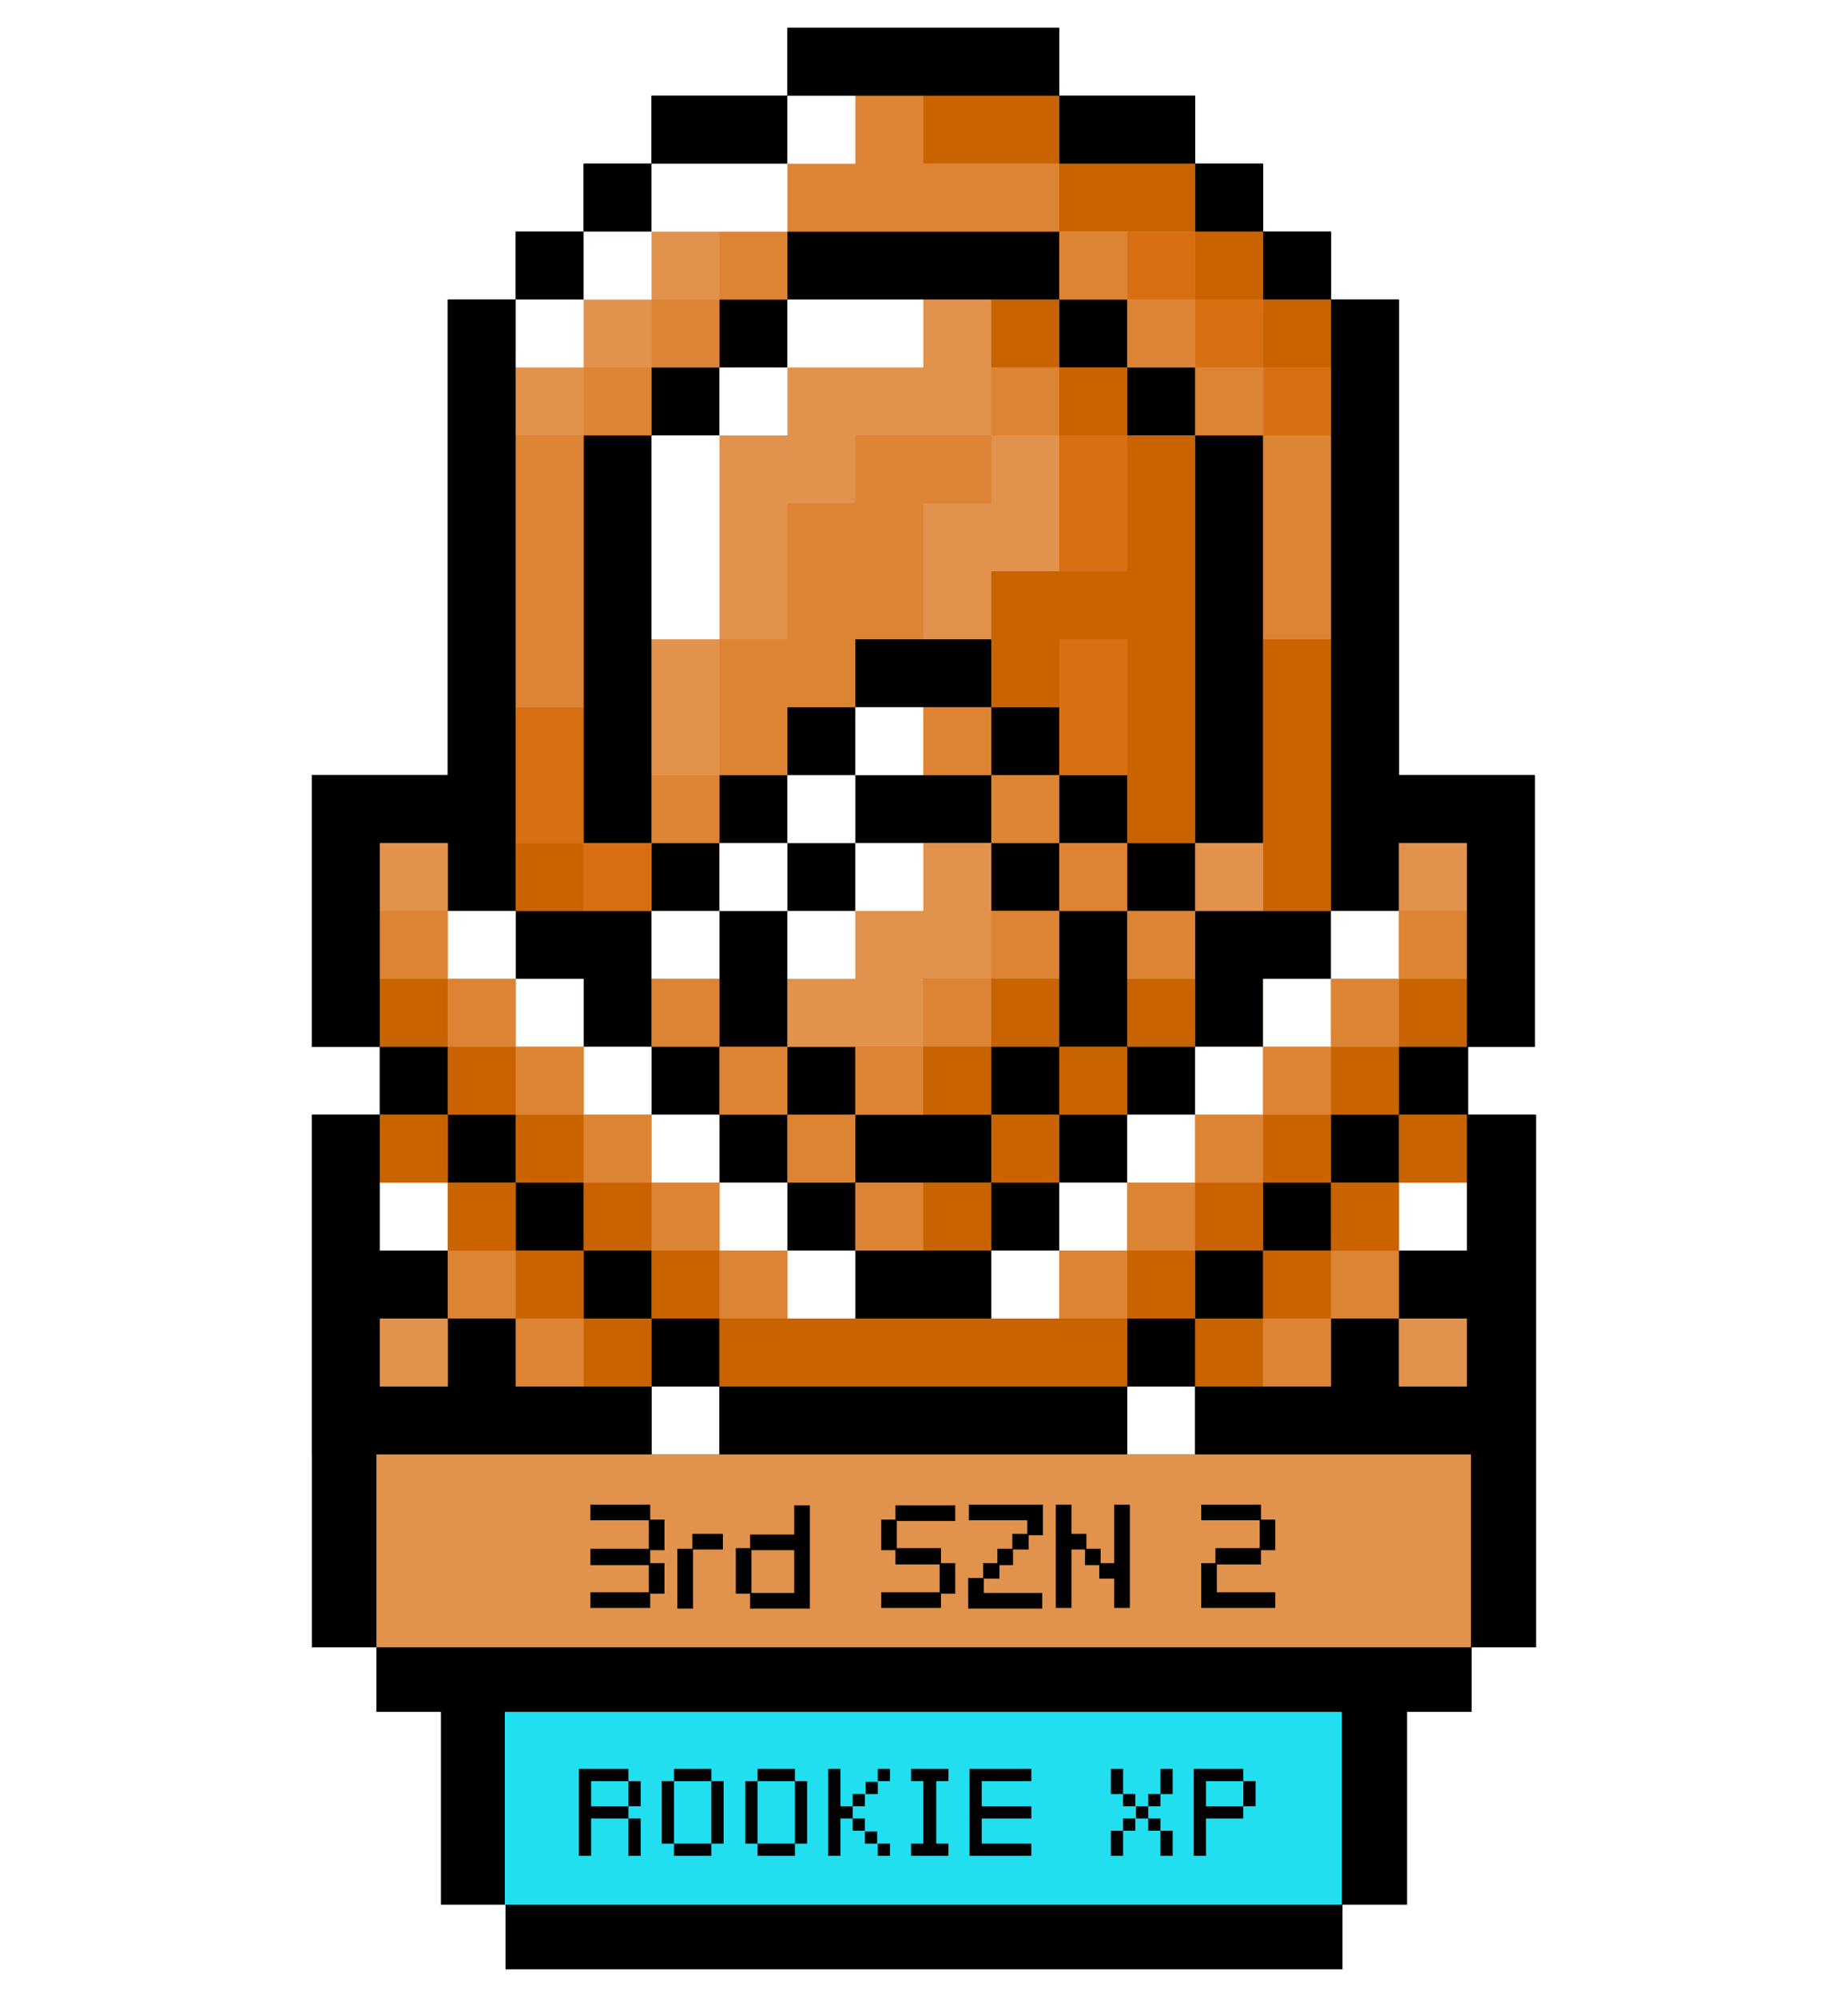 <svg width="272" height="294" viewBox="0 0 272 294" fill="none" xmlns="http://www.w3.org/2000/svg">
<g filter="url(#filter0_d_1_4069)">
<path d="M225.9 150.1V110.1H205.9V40.1H195.9V30.1H185.9V20.1H175.9V10.1H155.9V0.1H115.9V10.1H95.9V20.1H85.9V30.1H75.9V40.1H65.9V110.1H45.9V150.1H55.9V160.1H45.9V210.1V238.5H55.4V248H64.9V276.4H74.4V285.9H197.6V276.4H207.1V248H216.6V238.5H226.1V160.1H216.1V150.1H225.9ZM95.9 210.1V200.1H105.9V210.1H95.9ZM165.9 210.1V200.1H175.9V210.1H165.9Z" fill="black"/>
<path d="M95.9 130.1V120.1H85.9V60.1H95.9V50.1H105.9V40.1H115.9V30.1H155.9V40.1H165.9V50.1H175.9V60.1H185.9V120.1H175.9V130.1H195.9V40.1H185.9V30.1H175.9V20.1H155.9V10.1H115.9V20.1H95.9V30.1H85.9V40.1H75.9V130.1H95.9V130.1Z" fill="#E1924C"/>
<path d="M205.9 120.1V130.1H195.9V140.1H185.9V150.1H175.9V160.1H165.9V170.1H155.9V180.1H145.9V190.1H125.9V180.1H115.9V170.1H105.9V160.1H95.9V150.1H85.9V140.1H75.9V130.1H65.9V120.1H55.9V150.1H65.9V160.1H75.9V170.1H85.9V180.1H95.9V190.1H105.9V200.1H165.9V190.1H175.9V180.1H185.9V170.1H195.9V160.1H205.9V150.1H215.9V120.1H205.9V120.1ZM55.9 190.1H65.9V200.1H55.9V190.1ZM205.9 190.1H215.9V200.1H205.9V190.1ZM105.9 110.1H115.9V100.1H125.9V90.1H145.9V100.1H155.9V110.1H165.9V120.1H175.9V60.1H165.9V50.1H155.9V40.1H115.9V50.1H105.9V60.1H95.9V120.1H105.9V110.1Z" fill="#E1924C"/>
<path d="M155.9 130.1H145.9V120.1H125.9V130.1H115.9V150.1H125.9V160.1H145.9V150.1H155.9V130.1V130.1ZM135.9 110.1H145.9V100.1H125.9V110.1H135.9Z" fill="#E1924C"/>
<path d="M115.9 110.1H125.9V120.1H115.9V110.1Z" fill="#E1924C"/>
<path d="M105.9 120.1H115.9V130.1H105.9V120.1ZM115.9 160.1H125.9V170.1H115.9V160.1ZM155.9 120.1H165.9V130.1H155.9V120.1Z" fill="#E1924C"/>
<path d="M145.9 110.1H155.9V120.1H145.9V110.1ZM105.9 140.1V130.1H95.9V150.1H105.9V140.1V140.1Z" fill="#E1924C"/>
<path d="M175.9 130.1H165.9V150.1H175.9V130.1V130.1ZM105.9 150.1H115.9V160.1H105.9V150.1ZM145.9 160.1H155.9V170.1H145.9V160.1Z" fill="#E1924C"/>
<path d="M135.9 170.1H125.9V180.1H145.9V170.1H135.9V170.1ZM155.9 150.1H165.9V160.1H155.9V150.1ZM85.9 180.1H75.9V170.1H65.9V160.1H55.9V180.1H65.9V190.1H75.9V200.1H95.9V190.1H85.9V180.1ZM195.9 170.1V180.1H185.9V190.1H175.9V200.1H195.9V190.1H205.9V180.1H215.9V160.1H205.9V170.1H195.9Z" fill="#E1924C"/>
<path d="M165.9 20.1H175.9V10.1H155.9V20.1H165.9Z" fill="black"/>
<path d="M175.9 20.1H185.9V30.1H175.9V20.1Z" fill="black"/>
<path d="M185.9 30.1H195.9V40.1H185.9V30.1ZM115.9 20.1V10.1H95.9V20.1H115.9Z" fill="black"/>
<path d="M85.9 20.1H95.9V30.1H85.9V20.1Z" fill="black"/>
<path d="M75.9 30.1H85.9V40.1H75.9V30.1ZM175.9 80.1V120.1H185.9V60.1H175.9V80.1ZM95.9 100.1V60.1H85.9V120.1H95.9V100.1ZM135.9 10.1H155.9V0.1H115.9V10.1H135.9ZM135.9 40.1H155.9V30.1H115.9V40.1H135.9Z" fill="black"/>
<path d="M155.9 40.1H165.9V50.1H155.9V40.1Z" fill="black"/>
<path d="M165.9 50.1H175.9V60.1H165.9V50.1ZM105.9 40.1H115.9V50.1H105.9V40.1Z" fill="black"/>
<path d="M95.9 50.1H105.9V60.1H95.9V50.1ZM125.9 180.1V190.1H145.9V180.1H125.9V180.1ZM145.9 100.1V90.1H125.9V100.1H145.9ZM125.9 160.1V170.1H145.9V160.1H125.9Z" fill="black"/>
<path d="M145.9 150.1H155.9V160.1H145.9V150.1ZM145.9 100.1H155.9V110.1H145.9V100.1ZM165.9 120.1H175.9V130.1H165.9V120.1Z" fill="black"/>
<path d="M175.9 130.1V150.1H185.9V140.1H195.9V130.1H175.9V130.1ZM155.9 110.1H165.9V120.1H155.9V110.1ZM205.9 150.1H215.9V160.1H205.9V150.1Z" fill="black"/>
<path d="M215.9 110.1H205.9V40.1H195.9V130.1H205.9V120.1H215.9V150.1H225.9V110.1H215.9V110.1ZM165.9 150.1H175.9V160.1H165.9V150.1Z" fill="black"/>
<path d="M155.9 160.1H165.9V170.1H155.9V160.1Z" fill="black"/>
<path d="M145.9 170.1H155.9V180.1H145.9V170.1ZM65.9 160.1H75.9V170.1H65.9V160.1Z" fill="black"/>
<path d="M75.9 170.1H85.9V180.1H75.9V170.1Z" fill="black"/>
<path d="M85.9 180.1H95.9V190.1H85.9V180.1Z" fill="black"/>
<path d="M95.9 190.1H105.9V200.1H95.9V190.1Z" fill="black"/>
<path d="M75.9 200.1V190.1H65.9V200.1H55.9V190.1H65.9V180.1H55.9V160.1H45.9V210.1H95.9V200.1H75.9ZM195.9 160.1H205.9V170.1H195.9V160.1Z" fill="black"/>
<path d="M185.9 170.1H195.9V180.1H185.9V170.1Z" fill="black"/>
<path d="M175.9 180.1H185.9V190.1H175.9V180.1Z" fill="black"/>
<path d="M165.9 190.1H175.9V200.1H165.9V190.1Z" fill="black"/>
<path d="M145.9 200.1H105.9V210.1H165.9V200.1H145.9ZM215.9 180.1H205.9V190.1H215.9V200.1H205.9V190.1H195.9V200.1H175.9V210.1H225.9V160.1H215.9V180.1ZM115.9 150.1H125.9V160.1H115.9V150.1ZM135.9 110.1H125.9V120.1H145.9V110.1H135.9Z" fill="black"/>
<path d="M145.9 120.1H155.9V130.1H145.9V120.1ZM115.9 120.1H125.9V130.1H115.9V120.1Z" fill="black"/>
<path d="M155.9 140.1V150.1H165.9V130.1H155.9V140.1V140.1ZM115.9 130.1H105.9V150.1H115.9V130.1V130.1Z" fill="black"/>
<path d="M115.9 100.1H125.9V110.1H115.9V100.1ZM95.9 120.1H105.9V130.1H95.9V120.1Z" fill="black"/>
<path d="M95.9 130.1H75.9V140.1H85.9V150.1H95.9V130.1V130.1ZM105.9 110.1H115.9V120.1H105.9V110.1ZM55.9 150.1H65.9V160.1H55.9V150.1Z" fill="black"/>
<path d="M55.9 130.1V120.1H65.9V130.1H75.9V40.1H65.9V110.1H45.9V150.1H55.9V130.1V130.1ZM95.9 150.1H105.9V160.1H95.9V150.1Z" fill="black"/>
<path d="M105.9 160.1H115.9V170.1H105.9V160.1Z" fill="black"/>
<path d="M115.9 170.1H125.9V180.1H115.9V170.1ZM135.9 150.1H145.9V160.1H135.9V150.1Z" fill="black"/>
<path d="M145.9 140.1H155.9V150.1H145.9V140.1Z" fill="black"/>
<path d="M125.9 150.1H135.9V160.1H125.9V150.1Z" fill="#C86300"/>
<path d="M135.9 140.1H145.9V150.1H135.9V140.1Z" fill="#C86300"/>
<path d="M145.9 130.1H155.9V140.1H145.9V130.1Z" fill="#C86300"/>
<path d="M135.9 120.1V130.1H125.9V140.1H115.9V150.1H135.9V140.1H145.9V120.1H135.9V120.1Z" fill="#C86300"/>
<path d="M155.9 70.1V80.1H165.9V60.1H155.9V70.1ZM155.9 100.1V110.1H165.9V90.1H155.9V100.1ZM165.9 30.1H175.9V40.1H165.9V30.1Z" fill="#D86F13"/>
<path d="M175.9 40.1H185.9V50.1H175.9V40.1Z" fill="#D86F13"/>
<path d="M185.9 50.1H195.9V60.1H185.9V50.1ZM85.9 100.1H75.9V120.1H85.9V100.1Z" fill="#D86F13"/>
<path d="M85.9 120.1H95.9V130.1H85.9V120.1Z" fill="#D86F13"/>
<path d="M145.9 10.1H135.9V20.1H155.9V10.1H145.9Z" fill="#C86300"/>
<path d="M165.9 20.1H155.9V30.1H175.9V20.1H165.9Z" fill="#C86300"/>
<path d="M175.9 30.1H185.9V40.1H175.9V30.1Z" fill="#C86300"/>
<path d="M185.9 40.1H195.9V50.1H185.9V40.1ZM185.9 100.1V130.1H195.9V90.1H185.9V100.1ZM75.9 120.1H85.9V130.1H75.9V120.1ZM165.9 60.1V80.1H145.9V100.1H155.9V90.1H165.9V120.1H175.9V60.1H165.9ZM145.9 40.1H155.9V50.1H145.9V40.1Z" fill="#C86300"/>
<path d="M155.9 50.1H165.9V60.1H155.9V50.1ZM135.9 150.1H145.9V160.1H135.9V150.1Z" fill="#C86300"/>
<path d="M145.9 140.1H155.9V150.1H145.9V140.1Z" fill="#C86300"/>
<path d="M145.9 40.1H135.9V50.1H115.9V60.1H105.9V90.1H115.9V70.1H125.9V60.1H145.9V40.1Z" fill="#E1924C"/>
<path d="M95.9 100.1V110.1H105.9V90.1H95.9V100.1ZM145.9 70.1H135.9V90.1H145.9V80.1H155.9V60.1H145.9V70.1ZM95.9 30.1H105.9V40.1H95.9V30.1Z" fill="#E1924C"/>
<path d="M85.9 40.1H95.9V50.1H85.9V40.1Z" fill="#E1924C"/>
<path d="M75.9 50.1H85.9V60.1H75.9V50.1ZM175.9 120.1H185.9V130.1H175.9V120.1ZM205.9 120.1H215.9V130.1H205.9V120.1ZM55.9 190.1H65.9V200.1H55.9V190.1ZM205.9 190.1H215.9V200.1H205.9V190.1ZM55.9 120.1H65.9V130.1H55.9V120.1ZM135.9 130.1H125.9V140.1H115.9V150.1H135.9V140.1H145.9V120.1H135.9V130.1Z" fill="#E1924C"/>
<path d="M95.9 110.1H105.9V120.1H95.9V110.1Z" fill="#DD8334"/>
<path d="M125.9 70.1H115.9V90.1H105.9V110.1H115.9V100.1H125.9V90.1H135.9V70.1H145.9V60.1H125.9V70.1V70.1Z" fill="#DD8334"/>
<path d="M145.9 50.1H155.9V60.1H145.9V50.1ZM105.9 30.1H115.9V40.1H105.9V30.1Z" fill="#DD8334"/>
<path d="M95.9 40.1H105.9V50.1H95.9V40.1Z" fill="#DD8334"/>
<path d="M85.9 50.1H95.9V60.1H85.9V50.1ZM145.9 20.1H135.9V10.1H125.9V20.1H115.9V30.1H155.9V20.1H145.9Z" fill="#DD8334"/>
<path d="M155.9 30.1H165.9V40.1H155.9V30.1Z" fill="#DD8334"/>
<path d="M165.9 40.1H175.9V50.1H165.9V40.1Z" fill="#DD8334"/>
<path d="M175.9 50.1H185.9V60.1H175.9V50.1ZM75.9 70.1V100.1H85.9V60.1H75.9V70.1Z" fill="#DD8334"/>
<path d="M185.9 60.1V90.1H195.9V60.1H185.9ZM135.9 140.1H145.9V150.1H135.9V140.1Z" fill="#DD8334"/>
<path d="M125.9 150.1H135.9V160.1H125.9V150.1ZM145.9 130.1H155.9V140.1H145.9V130.1Z" fill="#DD8334"/>
<path d="M125.9 40.1H115.9V50.1H135.9V40.1H125.9ZM95.9 70.1V90.1H105.9V60.1H95.9V70.1Z" fill="white"/>
<path d="M105.9 50.1H115.9V60.1H105.9V50.1ZM115.9 10.1H125.9V20.1H115.9V10.1Z" fill="white"/>
<path d="M115.9 30.1V20.1H95.9V30.1H115.9Z" fill="white"/>
<path d="M85.9 30.1H95.9V40.1H85.9V30.1Z" fill="white"/>
<path d="M75.9 40.1H85.9V50.1H75.9V40.1ZM125.9 120.1H135.9V130.1H125.9V120.1Z" fill="white"/>
<path d="M115.9 130.1H125.9V140.1H115.9V130.1ZM145.9 180.1H155.9V190.1H145.9V180.1Z" fill="white"/>
<path d="M155.9 170.1H165.9V180.1H155.9V170.1Z" fill="white"/>
<path d="M165.9 160.1H175.9V170.1H165.9V160.1Z" fill="white"/>
<path d="M175.9 150.1H185.9V160.1H175.9V150.1Z" fill="white"/>
<path d="M185.9 140.1H195.9V150.1H185.9V140.1Z" fill="white"/>
<path d="M195.9 130.1H205.9V140.1H195.9V130.1ZM55.9 170.1H65.9V180.1H55.9V170.1ZM205.9 170.1H215.9V180.1H205.9V170.1ZM115.9 180.1H125.9V190.1H115.9V180.1Z" fill="white"/>
<path d="M105.9 170.1H115.9V180.1H105.9V170.1Z" fill="white"/>
<path d="M95.9 160.1H105.9V170.1H95.9V160.1Z" fill="white"/>
<path d="M85.9 150.1H95.9V160.1H85.9V150.1Z" fill="white"/>
<path d="M75.9 140.1H85.9V150.1H75.9V140.1ZM125.9 100.1H135.9V110.1H125.9V100.1Z" fill="white"/>
<path d="M115.9 110.1H125.9V120.1H115.9V110.1ZM95.9 130.1H105.9V140.1H95.9V130.1Z" fill="white"/>
<path d="M105.9 120.1H115.9V130.1H105.9V120.1ZM65.9 130.1H75.9V140.1H65.9V130.1Z" fill="white"/>
<path d="M155.9 180.1H165.9V190.1H155.9V180.1ZM125.9 170.1H135.9V180.1H125.9V170.1Z" fill="#DD8334"/>
<path d="M165.9 170.1H175.9V180.1H165.9V170.1ZM195.9 140.1H205.9V150.1H195.9V140.1Z" fill="#DD8334"/>
<path d="M205.9 130.1H215.9V140.1H205.9V130.1ZM175.9 160.1H185.9V170.1H175.9V160.1Z" fill="#DD8334"/>
<path d="M185.9 150.1H195.9V160.1H185.9V150.1ZM65.9 180.1H75.9V190.1H65.9V180.1Z" fill="#DD8334"/>
<path d="M75.9 190.1H85.9V200.1H75.9V190.1ZM195.9 180.1H205.9V190.1H195.9V180.1Z" fill="#DD8334"/>
<path d="M185.9 190.1H195.9V200.1H185.9V190.1ZM105.9 180.1H115.9V190.1H105.9V180.1ZM115.9 160.1H125.9V170.1H115.9V160.1ZM135.9 100.1H145.9V110.1H135.9V100.1ZM155.9 120.1H165.9V130.1H155.9V120.1Z" fill="#DD8334"/>
<path d="M145.9 110.1H155.9V120.1H145.9V110.1ZM95.9 140.1H105.9V150.1H95.9V140.1Z" fill="#DD8334"/>
<path d="M165.9 130.1H175.9V140.1H165.9V130.1ZM105.9 150.1H115.9V160.1H105.9V150.1ZM95.9 170.1H105.9V180.1H95.9V170.1ZM65.9 140.1H75.9V150.1H65.9V140.1Z" fill="#DD8334"/>
<path d="M55.9 130.1H65.9V140.1H55.9V130.1ZM85.9 160.1H95.9V170.1H85.9V160.1Z" fill="#DD8334"/>
<path d="M75.9 150.1H85.9V160.1H75.9V150.1Z" fill="#DD8334"/>
<path d="M145.9 190.1H105.9V200.1H165.9V190.1H145.9ZM145.9 160.1H155.9V170.1H145.9V160.1Z" fill="#C86300"/>
<path d="M135.9 170.1H145.9V180.1H135.9V170.1ZM155.9 150.1H165.9V160.1H155.9V150.1ZM165.9 180.1H175.9V190.1H165.9V180.1ZM195.9 150.1H205.9V160.1H195.9V150.1Z" fill="#C86300"/>
<path d="M205.9 140.1H215.9V150.1H205.9V140.1ZM175.9 170.1H185.9V180.1H175.9V170.1Z" fill="#C86300"/>
<path d="M185.9 160.1H195.9V170.1H185.9V160.1ZM65.9 170.1H75.9V180.1H65.9V170.1Z" fill="#C86300"/>
<path d="M55.9 160.1H65.9V170.1H55.9V160.1ZM85.9 190.1H95.9V200.1H85.9V190.1Z" fill="#C86300"/>
<path d="M75.9 180.1H85.9V190.1H75.9V180.1ZM195.9 170.1H205.9V180.1H195.9V170.1Z" fill="#C86300"/>
<path d="M205.9 160.1H215.9V170.1H205.9V160.1ZM175.9 190.1H185.9V200.1H175.9V190.1Z" fill="#C86300"/>
<path d="M185.9 180.1H195.9V190.1H185.9V180.1ZM165.9 140.1H175.9V150.1H165.9V140.1ZM95.9 180.1H105.9V190.1H95.9V180.1ZM65.9 150.1H75.9V160.1H65.9V150.1Z" fill="#C86300"/>
<path d="M55.9 140.1H65.9V150.1H55.9V140.1ZM85.9 170.1H95.9V180.1H85.9V170.1Z" fill="#C86300"/>
<path d="M75.9 160.1H85.9V170.1H75.9V160.1Z" fill="#C86300"/>
<path d="M188 248H74.3V276.4H197.5V248H188Z" fill="#22DFF0"/>
<path d="M207 210.1H55.4V238.5H216.5V210.1H207Z" fill="#E1924C"/>
<path d="M95.6 217.6V219.7H87V217.6H95.6ZM95.6 224.1V226.3H87V224.1H95.6ZM87 230.5H95.6V232.6H87V230.5ZM97.7 224.1H95.6V219.8H97.7V224.1ZM95.6 230.5V226.2H97.7V230.5H95.6ZM99.8 224.1H101.9V232.7H99.8V224.1ZM106.3 221.9V224H102V221.9H106.3V221.9ZM110.5 230.5H108.4V224H110.5V230.5V230.5ZM110.5 224.1V222H117V217.7H119.1V232.7H110.5V230.6H117V224.1H110.5V224.1ZM131.9 219.8V224.1H129.8V219.8H131.9ZM129.8 230.5H138.4V232.6H129.8V230.5ZM140.5 219.8H131.9V217.7H140.5V219.8ZM131.9 226.2V224H138.4V226.2H131.9V226.2ZM138.4 230.5V226.2H140.5V230.5H138.4ZM153.4 217.6V221.9H151.3V219.7H142.7V217.6H153.4V217.6ZM142.6 228.4H144.7V230.6H153.3V232.7H142.6V228.4V228.4ZM144.8 226.2H147V228.3H144.8V226.2ZM146.9 224.1H149V226.3H146.9V224.1ZM149.1 221.9H151.3V224H149.1V221.9ZM159.8 221.9V224H157.6V232.6H155.5V217.6H157.6V221.9H159.8V221.9ZM161.9 224.1V226.3H159.8V224.1H161.9ZM166.2 217.6V232.6H164.1V228.3H161.9V226.2H164.1V217.6H166.2V217.6ZM185.5 217.6V219.7H176.9V217.6H185.5ZM179 226.2V230.5H187.6V232.6H176.9V226.2H179V226.2ZM185.5 226.2H179V224H185.5V226.2V226.2ZM187.6 224.1H185.5V219.8H187.6V224.1Z" fill="black" stroke="black" stroke-width="0.199" stroke-miterlimit="10"/>
<path d="M92.5 261.9V263.7H94.3V269.2H92.5V263.7H87V269.2H85.2V256.4H92.5V258.2H87V261.9H92.5ZM92.5 261.9V258.2H94.3V261.9H92.5ZM99.2 258.2V267.4H97.4V258.2H99.2ZM104.7 258.2H99.2V256.4H104.7V258.2ZM99.2 267.4H104.7V269.2H99.2V267.4ZM106.5 258.2V267.4H104.7V258.2H106.5ZM111.5 258.2V267.4H109.7V258.2H111.5ZM117 258.2H111.5V256.4H117V258.2ZM111.5 267.4H117V269.2H111.5V267.4ZM118.8 258.2V267.4H117V258.2H118.8ZM125.5 261.9V263.7H123.7V269.2H121.9V256.4H123.7V261.9H125.5ZM127.3 261.9H125.5V260.1H127.3V261.9ZM125.5 265.5V263.7H127.3V265.5H125.5ZM129.2 260.1H127.4V258.3H129.2V260.1ZM127.3 267.4V265.6H129.1V267.4H127.3ZM131 258.2H129.2V256.4H131V258.2ZM129.2 269.2V267.4H131V269.2H129.2ZM137.8 258.2V267.4H139.6V269.2H134.1V267.4H135.9V258.2H134.1V256.4H139.6V258.2H137.8ZM144.5 258.2V261.9H151.8V263.7H144.5V267.4H151.8V269.2H142.7V256.4H151.8V258.2H144.5ZM165.3 256.4V260.1H163.5V256.4H165.3ZM163.5 265.5H165.3V269.2H163.5V265.5ZM167.1 260.1V261.9H165.3V260.1H167.1ZM165.3 263.7H167.1V265.5H165.3V263.7ZM169 261.9V263.7H167.2V261.9H169ZM170.8 261.9H169V260.1H170.8V261.9V261.9ZM169 265.5V263.7H170.8V265.5H169V265.5ZM172.6 260.1H170.8V256.4H172.6V260.1ZM170.8 269.2V265.5H172.6V269.2H170.8ZM177.5 261.9H183V263.7H177.5V269.2H175.7V256.4H183V258.2H177.5V261.9ZM184.8 258.2V261.9H183V258.2H184.8V258.2Z" fill="black"/>
</g>
<defs>
<filter id="filter0_d_1_4069" x="-4" y="0" width="280" height="294" filterUnits="userSpaceOnUse" color-interpolation-filters="sRGB">
<feFlood flood-opacity="0" result="BackgroundImageFix"/>
<feColorMatrix in="SourceAlpha" type="matrix" values="0 0 0 0 0 0 0 0 0 0 0 0 0 0 0 0 0 0 127 0" result="hardAlpha"/>
<feOffset dy="4"/>
<feGaussianBlur stdDeviation="2"/>
<feComposite in2="hardAlpha" operator="out"/>
<feColorMatrix type="matrix" values="0 0 0 0 0 0 0 0 0 0 0 0 0 0 0 0 0 0 0.25 0"/>
<feBlend mode="normal" in2="BackgroundImageFix" result="effect1_dropShadow_1_4069"/>
<feBlend mode="normal" in="SourceGraphic" in2="effect1_dropShadow_1_4069" result="shape"/>
</filter>
</defs>
</svg>
